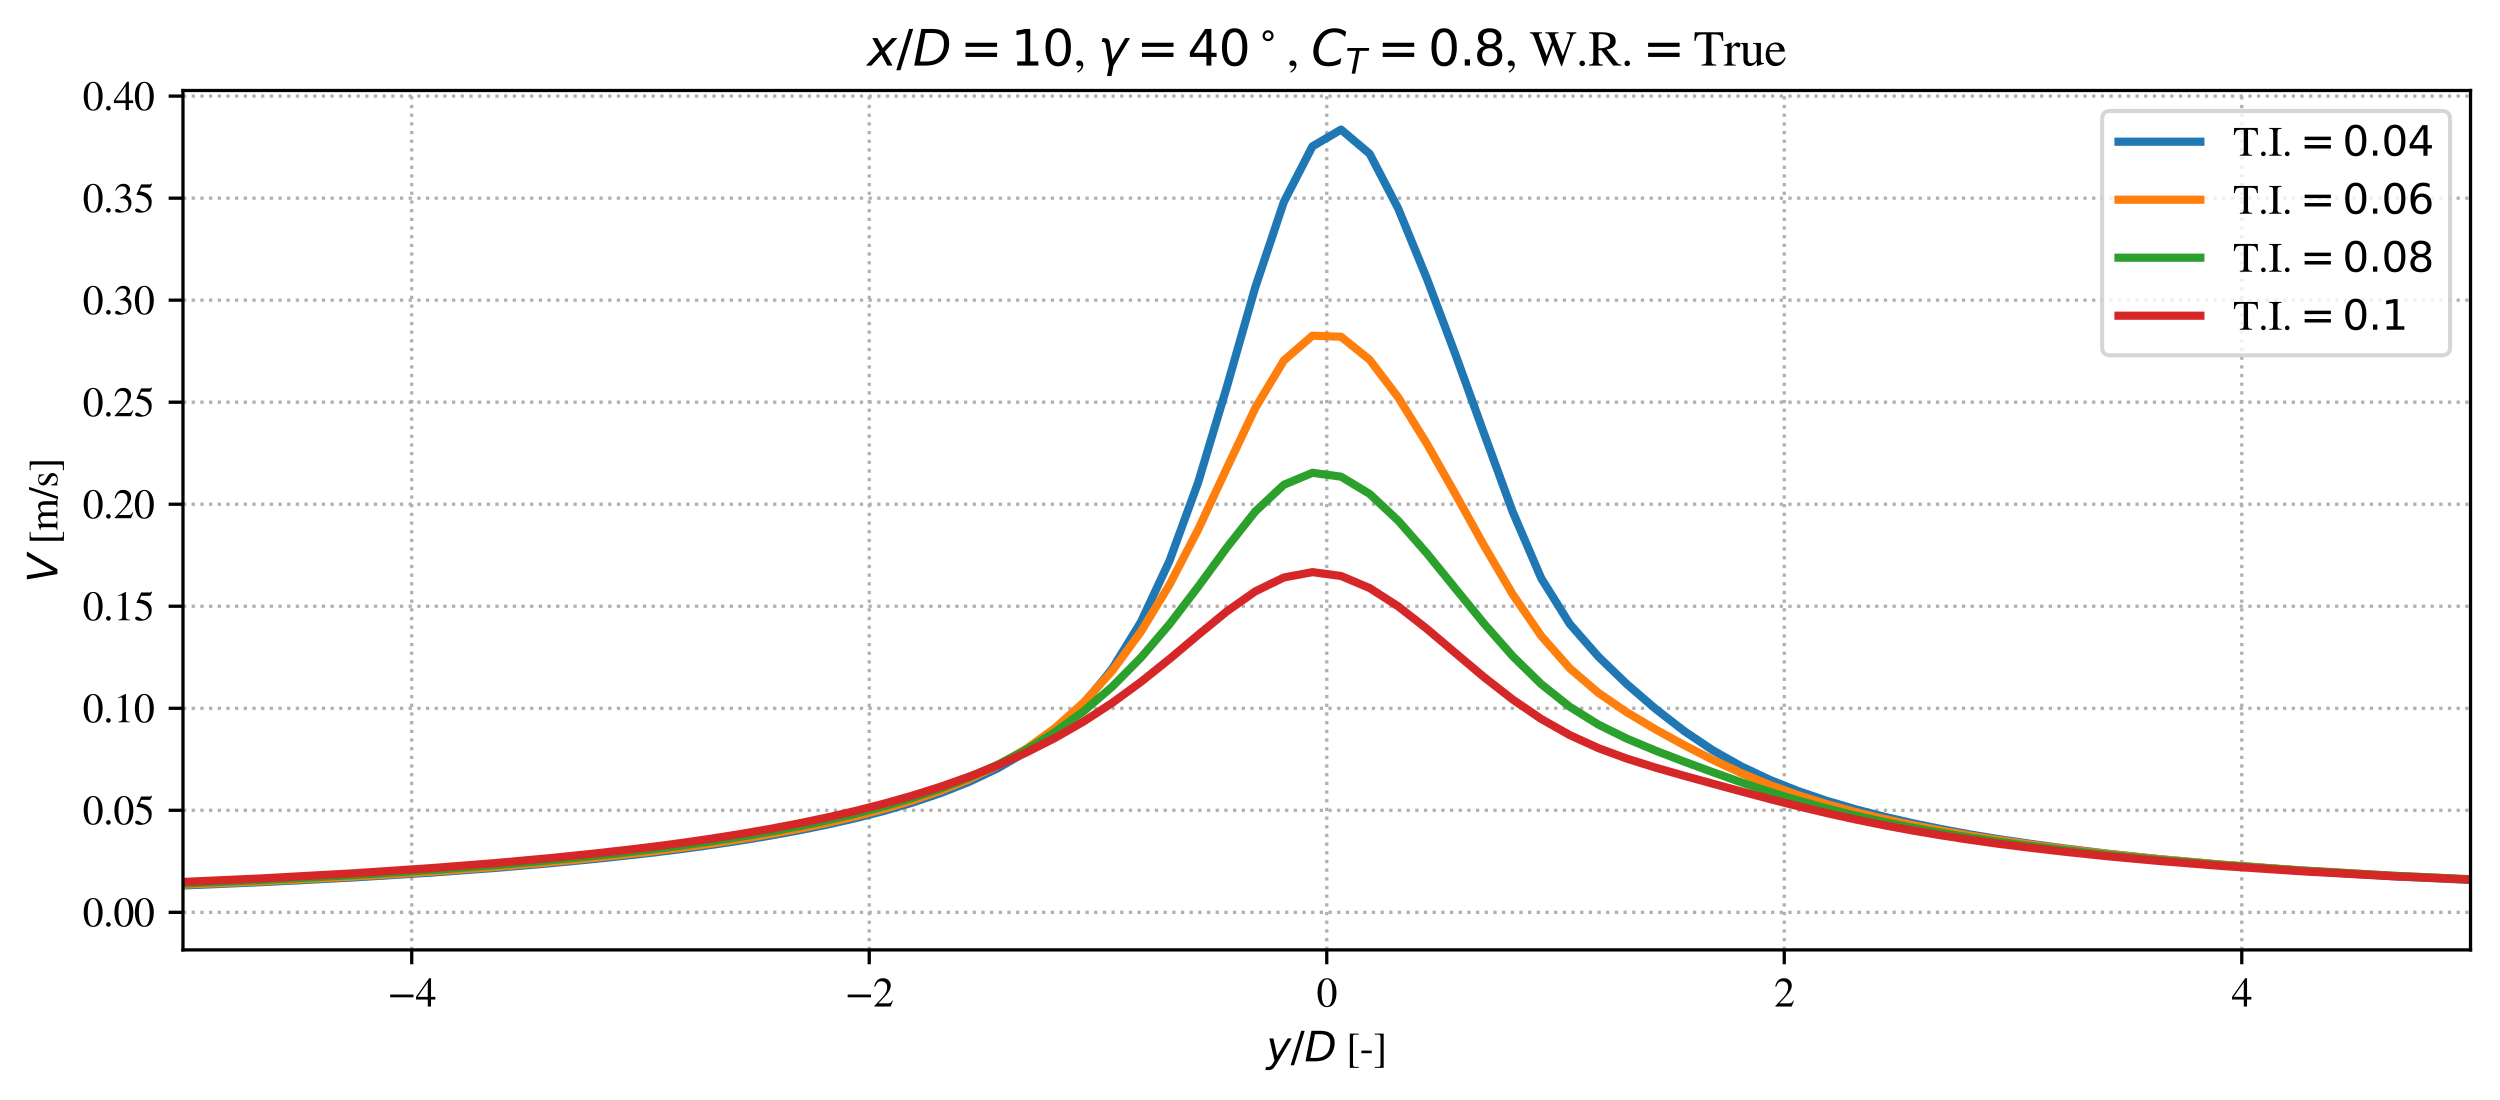 <?xml version="1.0" encoding="utf-8" standalone="no"?>
<!DOCTYPE svg PUBLIC "-//W3C//DTD SVG 1.1//EN"
  "http://www.w3.org/Graphics/SVG/1.1/DTD/svg11.dtd">
<svg xmlns:xlink="http://www.w3.org/1999/xlink" width="610.75pt" height="268.667pt" viewBox="0 0 610.75 268.667" xmlns="http://www.w3.org/2000/svg" version="1.1">
 <defs>
  <style type="text/css">*{stroke-linejoin: round; stroke-linecap: butt}</style>
 </defs>
 <g id="figure_1">
  <g id="patch_1">
   <path d="M 0 268.667 
L 610.75 268.667 
L 610.75 0 
L 0 0 
z
" style="fill: #ffffff"/>
  </g>
  <g id="axes_1">
   <g id="patch_2">
    <path d="M 44.7 232.067 
L 603.55 232.067 
L 603.55 22.116 
L 44.7 22.116 
z
" style="fill: #ffffff"/>
   </g>
   <g id="matplotlib.axis_1">
    <g id="xtick_1">
     <g id="line2d_1">
      <path d="M 100.585 232.067 
L 100.585 22.116 
" clip-path="url(#p5be9e09613)" style="fill: none; stroke-dasharray: 0.8,1.32; stroke-dashoffset: 0; stroke: #b0b0b0; stroke-width: 0.8"/>
     </g>
     <g id="line2d_2">
      <defs>
       <path id="m9acd753e1b" d="M 0 0 
L 0 3.5 
" style="stroke: #000000; stroke-width: 0.8"/>
      </defs>
      <g>
       <use xlink:href="#m9acd753e1b" x="100.585" y="232.067" style="stroke: #000000; stroke-width: 0.8"/>
      </g>
     </g>
     <g id="text_1">
      <!-- −4 -->
      <g transform="translate(94.66 245.897)scale(0.1 -0.1)">
       <defs>
        <path id="STIXGeneral-Regular-2212" d="M 3974 1408 
L 410 1408 
L 410 1830 
L 3974 1830 
L 3974 1408 
z
" transform="scale(0.016)"/>
        <path id="STIXGeneral-Regular-34" d="M 3027 1069 
L 2368 1069 
L 2368 0 
L 1869 0 
L 1869 1069 
L 77 1069 
L 77 1478 
L 2086 4326 
L 2368 4326 
L 2368 1478 
L 3027 1478 
L 3027 1069 
z
M 1869 1478 
L 1869 3674 
L 333 1478 
L 1869 1478 
z
" transform="scale(0.016)"/>
       </defs>
       <use xlink:href="#STIXGeneral-Regular-2212"/>
       <use xlink:href="#STIXGeneral-Regular-34" x="68.5"/>
      </g>
     </g>
    </g>
    <g id="xtick_2">
     <g id="line2d_3">
      <path d="M 212.355 232.067 
L 212.355 22.116 
" clip-path="url(#p5be9e09613)" style="fill: none; stroke-dasharray: 0.8,1.32; stroke-dashoffset: 0; stroke: #b0b0b0; stroke-width: 0.8"/>
     </g>
     <g id="line2d_4">
      <g>
       <use xlink:href="#m9acd753e1b" x="212.355" y="232.067" style="stroke: #000000; stroke-width: 0.8"/>
      </g>
     </g>
     <g id="text_2">
      <!-- −2 -->
      <g transform="translate(206.43 245.897)scale(0.1 -0.1)">
       <defs>
        <path id="STIXGeneral-Regular-32" d="M 3034 877 
L 2688 0 
L 186 0 
L 186 77 
L 1325 1286 
Q 1773 1754 1965 2144 
Q 2157 2534 2157 2950 
Q 2157 3379 1920 3616 
Q 1683 3853 1267 3853 
Q 922 3853 720 3673 
Q 518 3494 326 3021 
L 192 3053 
Q 301 3648 630 3987 
Q 960 4326 1523 4326 
Q 2054 4326 2380 4006 
Q 2707 3686 2707 3200 
Q 2707 2477 1888 1613 
L 832 486 
L 2330 486 
Q 2541 486 2665 569 
Q 2790 653 2944 915 
L 3034 877 
z
" transform="scale(0.016)"/>
       </defs>
       <use xlink:href="#STIXGeneral-Regular-2212"/>
       <use xlink:href="#STIXGeneral-Regular-32" x="68.5"/>
      </g>
     </g>
    </g>
    <g id="xtick_3">
     <g id="line2d_5">
      <path d="M 324.125 232.067 
L 324.125 22.116 
" clip-path="url(#p5be9e09613)" style="fill: none; stroke-dasharray: 0.8,1.32; stroke-dashoffset: 0; stroke: #b0b0b0; stroke-width: 0.8"/>
     </g>
     <g id="line2d_6">
      <g>
       <use xlink:href="#m9acd753e1b" x="324.125" y="232.067" style="stroke: #000000; stroke-width: 0.8"/>
      </g>
     </g>
     <g id="text_3">
      <!-- 0 -->
      <g transform="translate(321.625 245.897)scale(0.1 -0.1)">
       <defs>
        <path id="STIXGeneral-Regular-30" d="M 3046 2112 
Q 3046 1683 2963 1302 
Q 2880 922 2717 602 
Q 2554 282 2266 96 
Q 1978 -90 1600 -90 
Q 1210 -90 915 108 
Q 621 307 461 640 
Q 301 973 227 1350 
Q 154 1728 154 2150 
Q 154 2746 301 3222 
Q 448 3699 790 4012 
Q 1133 4326 1626 4326 
Q 2253 4326 2649 3712 
Q 3046 3098 3046 2112 
z
M 2432 2080 
Q 2432 3091 2217 3625 
Q 2003 4160 1587 4160 
Q 1190 4160 979 3622 
Q 768 3085 768 2106 
Q 768 1120 979 598 
Q 1190 77 1600 77 
Q 2003 77 2217 598 
Q 2432 1120 2432 2080 
z
" transform="scale(0.016)"/>
       </defs>
       <use xlink:href="#STIXGeneral-Regular-30"/>
      </g>
     </g>
    </g>
    <g id="xtick_4">
     <g id="line2d_7">
      <path d="M 435.895 232.067 
L 435.895 22.116 
" clip-path="url(#p5be9e09613)" style="fill: none; stroke-dasharray: 0.8,1.32; stroke-dashoffset: 0; stroke: #b0b0b0; stroke-width: 0.8"/>
     </g>
     <g id="line2d_8">
      <g>
       <use xlink:href="#m9acd753e1b" x="435.895" y="232.067" style="stroke: #000000; stroke-width: 0.8"/>
      </g>
     </g>
     <g id="text_4">
      <!-- 2 -->
      <g transform="translate(433.395 245.897)scale(0.1 -0.1)">
       <use xlink:href="#STIXGeneral-Regular-32"/>
      </g>
     </g>
    </g>
    <g id="xtick_5">
     <g id="line2d_9">
      <path d="M 547.665 232.067 
L 547.665 22.116 
" clip-path="url(#p5be9e09613)" style="fill: none; stroke-dasharray: 0.8,1.32; stroke-dashoffset: 0; stroke: #b0b0b0; stroke-width: 0.8"/>
     </g>
     <g id="line2d_10">
      <g>
       <use xlink:href="#m9acd753e1b" x="547.665" y="232.067" style="stroke: #000000; stroke-width: 0.8"/>
      </g>
     </g>
     <g id="text_5">
      <!-- 4 -->
      <g transform="translate(545.165 245.897)scale(0.1 -0.1)">
       <use xlink:href="#STIXGeneral-Regular-34"/>
      </g>
     </g>
    </g>
    <g id="text_6">
     <!-- $y/D$ [-] -->
     <g transform="translate(309.375 259.297)scale(0.1 -0.1)">
      <defs>
       <path id="DejaVuSans-Oblique-79" d="M 1588 -325 
Q 1188 -997 936 -1164 
Q 684 -1331 294 -1331 
L -159 -1331 
L -63 -850 
L 269 -850 
Q 509 -850 678 -719 
Q 847 -588 1056 -206 
L 1234 128 
L 459 3500 
L 1069 3500 
L 1650 819 
L 3256 3500 
L 3859 3500 
L 1588 -325 
z
" transform="scale(0.016)"/>
       <path id="DejaVuSans-2f" d="M 1625 4666 
L 2156 4666 
L 531 -594 
L 0 -594 
L 1625 4666 
z
" transform="scale(0.016)"/>
       <path id="DejaVuSans-Oblique-44" d="M 1081 4666 
L 2438 4666 
Q 3519 4666 4070 4208 
Q 4622 3750 4622 2847 
Q 4622 2250 4412 1698 
Q 4203 1147 3834 769 
Q 3463 381 2891 190 
Q 2319 0 1538 0 
L 172 0 
L 1081 4666 
z
M 1613 4147 
L 909 519 
L 1734 519 
Q 2794 519 3375 1128 
Q 3956 1738 3956 2847 
Q 3956 3519 3581 3833 
Q 3206 4147 2406 4147 
L 1613 4147 
z
" transform="scale(0.016)"/>
       <path id="STIXGeneral-Regular-20" transform="scale(0.016)"/>
       <path id="STIXGeneral-Regular-5b" d="M 1914 -998 
L 563 -998 
L 563 4237 
L 1914 4237 
L 1914 4077 
L 1382 4077 
Q 1216 4077 1133 4006 
Q 1050 3936 1050 3770 
L 1050 -493 
Q 1050 -838 1382 -838 
L 1914 -838 
L 1914 -998 
z
" transform="scale(0.016)"/>
       <path id="STIXGeneral-Regular-2d" d="M 1824 1242 
L 250 1242 
L 250 1645 
L 1824 1645 
L 1824 1242 
z
" transform="scale(0.016)"/>
       <path id="STIXGeneral-Regular-5d" d="M 1568 -998 
L 218 -998 
L 218 -838 
L 781 -838 
Q 947 -838 1014 -768 
Q 1082 -698 1082 -544 
L 1082 3731 
Q 1082 4077 755 4077 
L 218 4077 
L 218 4237 
L 1568 4237 
L 1568 -998 
z
" transform="scale(0.016)"/>
      </defs>
      <use xlink:href="#DejaVuSans-Oblique-79" transform="translate(0 0.094)"/>
      <use xlink:href="#DejaVuSans-2f" transform="translate(59.18 0.094)"/>
      <use xlink:href="#DejaVuSans-Oblique-44" transform="translate(92.871 0.094)"/>
      <use xlink:href="#STIXGeneral-Regular-20" transform="translate(169.873 0.094)"/>
      <use xlink:href="#STIXGeneral-Regular-5b" transform="translate(194.873 0.094)"/>
      <use xlink:href="#STIXGeneral-Regular-2d" transform="translate(228.173 0.094)"/>
      <use xlink:href="#STIXGeneral-Regular-5d" transform="translate(261.473 0.094)"/>
     </g>
    </g>
   </g>
   <g id="matplotlib.axis_2">
    <g id="ytick_1">
     <g id="line2d_11">
      <path d="M 44.7 222.884 
L 603.55 222.884 
" clip-path="url(#p5be9e09613)" style="fill: none; stroke-dasharray: 0.8,1.32; stroke-dashoffset: 0; stroke: #b0b0b0; stroke-width: 0.8"/>
     </g>
     <g id="line2d_12">
      <defs>
       <path id="m1afc524663" d="M 0 0 
L -3.5 0 
" style="stroke: #000000; stroke-width: 0.8"/>
      </defs>
      <g>
       <use xlink:href="#m1afc524663" x="44.7" y="222.884" style="stroke: #000000; stroke-width: 0.8"/>
      </g>
     </g>
     <g id="text_7">
      <!-- 0.00 -->
      <g transform="translate(20.2 226.299)scale(0.1 -0.1)">
       <defs>
        <path id="STIXGeneral-Regular-2e" d="M 1158 275 
Q 1158 134 1052 32 
Q 947 -70 800 -70 
Q 653 -70 550 32 
Q 448 134 448 281 
Q 448 429 553 534 
Q 659 640 806 640 
Q 947 640 1052 531 
Q 1158 422 1158 275 
z
" transform="scale(0.016)"/>
       </defs>
       <use xlink:href="#STIXGeneral-Regular-30"/>
       <use xlink:href="#STIXGeneral-Regular-2e" x="50"/>
       <use xlink:href="#STIXGeneral-Regular-30" x="75"/>
       <use xlink:href="#STIXGeneral-Regular-30" x="125"/>
      </g>
     </g>
    </g>
    <g id="ytick_2">
     <g id="line2d_13">
      <path d="M 44.7 197.959 
L 603.55 197.959 
" clip-path="url(#p5be9e09613)" style="fill: none; stroke-dasharray: 0.8,1.32; stroke-dashoffset: 0; stroke: #b0b0b0; stroke-width: 0.8"/>
     </g>
     <g id="line2d_14">
      <g>
       <use xlink:href="#m1afc524663" x="44.7" y="197.959" style="stroke: #000000; stroke-width: 0.8"/>
      </g>
     </g>
     <g id="text_8">
      <!-- 0.05 -->
      <g transform="translate(20.2 201.373)scale(0.1 -0.1)">
       <defs>
        <path id="STIXGeneral-Regular-35" d="M 2803 4358 
L 2573 3814 
Q 2534 3731 2400 3731 
L 1158 3731 
L 902 3187 
Q 1606 3053 1920 2896 
Q 2234 2739 2502 2368 
Q 2726 2061 2726 1555 
Q 2726 1094 2576 780 
Q 2426 467 2099 224 
Q 1664 -90 1011 -90 
Q 646 -90 422 19 
Q 198 128 198 307 
Q 198 550 486 550 
Q 717 550 960 352 
Q 1210 147 1414 147 
Q 1747 147 2012 480 
Q 2278 813 2278 1229 
Q 2278 1843 1850 2189 
Q 1293 2637 486 2637 
Q 410 2637 410 2688 
L 416 2720 
L 1114 4237 
L 2438 4237 
Q 2547 4237 2608 4269 
Q 2669 4301 2746 4403 
L 2803 4358 
z
" transform="scale(0.016)"/>
       </defs>
       <use xlink:href="#STIXGeneral-Regular-30"/>
       <use xlink:href="#STIXGeneral-Regular-2e" x="50"/>
       <use xlink:href="#STIXGeneral-Regular-30" x="75"/>
       <use xlink:href="#STIXGeneral-Regular-35" x="125"/>
      </g>
     </g>
    </g>
    <g id="ytick_3">
     <g id="line2d_15">
      <path d="M 44.7 173.033 
L 603.55 173.033 
" clip-path="url(#p5be9e09613)" style="fill: none; stroke-dasharray: 0.8,1.32; stroke-dashoffset: 0; stroke: #b0b0b0; stroke-width: 0.8"/>
     </g>
     <g id="line2d_16">
      <g>
       <use xlink:href="#m1afc524663" x="44.7" y="173.033" style="stroke: #000000; stroke-width: 0.8"/>
      </g>
     </g>
     <g id="text_9">
      <!-- 0.10 -->
      <g transform="translate(20.2 176.448)scale(0.1 -0.1)">
       <defs>
        <path id="STIXGeneral-Regular-31" d="M 2522 0 
L 755 0 
L 755 96 
Q 1107 115 1235 227 
Q 1363 339 1363 608 
L 1363 3482 
Q 1363 3795 1171 3795 
Q 1082 3795 883 3718 
L 710 3654 
L 710 3744 
L 1856 4326 
L 1914 4307 
L 1914 486 
Q 1914 275 2042 185 
Q 2170 96 2522 96 
L 2522 0 
z
" transform="scale(0.016)"/>
       </defs>
       <use xlink:href="#STIXGeneral-Regular-30"/>
       <use xlink:href="#STIXGeneral-Regular-2e" x="50"/>
       <use xlink:href="#STIXGeneral-Regular-31" x="75"/>
       <use xlink:href="#STIXGeneral-Regular-30" x="125"/>
      </g>
     </g>
    </g>
    <g id="ytick_4">
     <g id="line2d_17">
      <path d="M 44.7 148.108 
L 603.55 148.108 
" clip-path="url(#p5be9e09613)" style="fill: none; stroke-dasharray: 0.8,1.32; stroke-dashoffset: 0; stroke: #b0b0b0; stroke-width: 0.8"/>
     </g>
     <g id="line2d_18">
      <g>
       <use xlink:href="#m1afc524663" x="44.7" y="148.108" style="stroke: #000000; stroke-width: 0.8"/>
      </g>
     </g>
     <g id="text_10">
      <!-- 0.15 -->
      <g transform="translate(20.2 151.523)scale(0.1 -0.1)">
       <use xlink:href="#STIXGeneral-Regular-30"/>
       <use xlink:href="#STIXGeneral-Regular-2e" x="50"/>
       <use xlink:href="#STIXGeneral-Regular-31" x="75"/>
       <use xlink:href="#STIXGeneral-Regular-35" x="125"/>
      </g>
     </g>
    </g>
    <g id="ytick_5">
     <g id="line2d_19">
      <path d="M 44.7 123.183 
L 603.55 123.183 
" clip-path="url(#p5be9e09613)" style="fill: none; stroke-dasharray: 0.8,1.32; stroke-dashoffset: 0; stroke: #b0b0b0; stroke-width: 0.8"/>
     </g>
     <g id="line2d_20">
      <g>
       <use xlink:href="#m1afc524663" x="44.7" y="123.183" style="stroke: #000000; stroke-width: 0.8"/>
      </g>
     </g>
     <g id="text_11">
      <!-- 0.20 -->
      <g transform="translate(20.2 126.598)scale(0.1 -0.1)">
       <use xlink:href="#STIXGeneral-Regular-30"/>
       <use xlink:href="#STIXGeneral-Regular-2e" x="50"/>
       <use xlink:href="#STIXGeneral-Regular-32" x="75"/>
       <use xlink:href="#STIXGeneral-Regular-30" x="125"/>
      </g>
     </g>
    </g>
    <g id="ytick_6">
     <g id="line2d_21">
      <path d="M 44.7 98.258 
L 603.55 98.258 
" clip-path="url(#p5be9e09613)" style="fill: none; stroke-dasharray: 0.8,1.32; stroke-dashoffset: 0; stroke: #b0b0b0; stroke-width: 0.8"/>
     </g>
     <g id="line2d_22">
      <g>
       <use xlink:href="#m1afc524663" x="44.7" y="98.258" style="stroke: #000000; stroke-width: 0.8"/>
      </g>
     </g>
     <g id="text_12">
      <!-- 0.25 -->
      <g transform="translate(20.2 101.673)scale(0.1 -0.1)">
       <use xlink:href="#STIXGeneral-Regular-30"/>
       <use xlink:href="#STIXGeneral-Regular-2e" x="50"/>
       <use xlink:href="#STIXGeneral-Regular-32" x="75"/>
       <use xlink:href="#STIXGeneral-Regular-35" x="125"/>
      </g>
     </g>
    </g>
    <g id="ytick_7">
     <g id="line2d_23">
      <path d="M 44.7 73.333 
L 603.55 73.333 
" clip-path="url(#p5be9e09613)" style="fill: none; stroke-dasharray: 0.8,1.32; stroke-dashoffset: 0; stroke: #b0b0b0; stroke-width: 0.8"/>
     </g>
     <g id="line2d_24">
      <g>
       <use xlink:href="#m1afc524663" x="44.7" y="73.333" style="stroke: #000000; stroke-width: 0.8"/>
      </g>
     </g>
     <g id="text_13">
      <!-- 0.30 -->
      <g transform="translate(20.2 76.748)scale(0.1 -0.1)">
       <defs>
        <path id="STIXGeneral-Regular-33" d="M 390 3264 
L 288 3290 
Q 435 3770 748 4048 
Q 1062 4326 1542 4326 
Q 1990 4326 2265 4083 
Q 2541 3840 2541 3450 
Q 2541 2925 1946 2566 
Q 2298 2413 2477 2227 
Q 2758 1914 2758 1402 
Q 2758 890 2464 506 
Q 2246 211 1840 60 
Q 1434 -90 979 -90 
Q 262 -90 262 275 
Q 262 378 339 442 
Q 416 506 525 506 
Q 685 506 915 339 
Q 1197 141 1466 141 
Q 1818 141 2058 425 
Q 2298 710 2298 1120 
Q 2298 1856 1632 2048 
Q 1434 2112 979 2112 
L 979 2202 
Q 1338 2323 1517 2432 
Q 2035 2726 2035 3290 
Q 2035 3610 1852 3776 
Q 1670 3942 1344 3942 
Q 768 3942 390 3264 
z
" transform="scale(0.016)"/>
       </defs>
       <use xlink:href="#STIXGeneral-Regular-30"/>
       <use xlink:href="#STIXGeneral-Regular-2e" x="50"/>
       <use xlink:href="#STIXGeneral-Regular-33" x="75"/>
       <use xlink:href="#STIXGeneral-Regular-30" x="125"/>
      </g>
     </g>
    </g>
    <g id="ytick_8">
     <g id="line2d_25">
      <path d="M 44.7 48.408 
L 603.55 48.408 
" clip-path="url(#p5be9e09613)" style="fill: none; stroke-dasharray: 0.8,1.32; stroke-dashoffset: 0; stroke: #b0b0b0; stroke-width: 0.8"/>
     </g>
     <g id="line2d_26">
      <g>
       <use xlink:href="#m1afc524663" x="44.7" y="48.408" style="stroke: #000000; stroke-width: 0.8"/>
      </g>
     </g>
     <g id="text_14">
      <!-- 0.35 -->
      <g transform="translate(20.2 51.823)scale(0.1 -0.1)">
       <use xlink:href="#STIXGeneral-Regular-30"/>
       <use xlink:href="#STIXGeneral-Regular-2e" x="50"/>
       <use xlink:href="#STIXGeneral-Regular-33" x="75"/>
       <use xlink:href="#STIXGeneral-Regular-35" x="125"/>
      </g>
     </g>
    </g>
    <g id="ytick_9">
     <g id="line2d_27">
      <path d="M 44.7 23.483 
L 603.55 23.483 
" clip-path="url(#p5be9e09613)" style="fill: none; stroke-dasharray: 0.8,1.32; stroke-dashoffset: 0; stroke: #b0b0b0; stroke-width: 0.8"/>
     </g>
     <g id="line2d_28">
      <g>
       <use xlink:href="#m1afc524663" x="44.7" y="23.483" style="stroke: #000000; stroke-width: 0.8"/>
      </g>
     </g>
     <g id="text_15">
      <!-- 0.40 -->
      <g transform="translate(20.2 26.897)scale(0.1 -0.1)">
       <use xlink:href="#STIXGeneral-Regular-30"/>
       <use xlink:href="#STIXGeneral-Regular-2e" x="50"/>
       <use xlink:href="#STIXGeneral-Regular-34" x="75"/>
       <use xlink:href="#STIXGeneral-Regular-30" x="125"/>
      </g>
     </g>
    </g>
    <g id="text_16">
     <!-- $V$ [m/s] -->
     <g transform="translate(14.03 142.341)rotate(-90)scale(0.1 -0.1)">
      <defs>
       <path id="DejaVuSans-Oblique-56" d="M 1319 0 
L 500 4666 
L 1119 4666 
L 1797 653 
L 4063 4666 
L 4750 4666 
L 2053 0 
L 1319 0 
z
" transform="scale(0.016)"/>
       <path id="STIXGeneral-Regular-6d" d="M 4960 0 
L 3565 0 
L 3565 96 
Q 3834 122 3907 208 
Q 3981 294 3981 576 
L 3981 1894 
Q 3981 2278 3869 2444 
Q 3757 2611 3488 2611 
Q 3264 2611 3107 2521 
Q 2950 2432 2803 2221 
L 2803 608 
Q 2803 301 2896 201 
Q 2989 102 3264 96 
L 3264 0 
L 1830 0 
L 1830 96 
Q 2112 115 2189 188 
Q 2266 262 2266 550 
L 2266 1901 
Q 2266 2611 1850 2611 
Q 1670 2611 1468 2531 
Q 1267 2451 1171 2336 
Q 1088 2240 1088 2227 
L 1088 448 
Q 1088 243 1177 176 
Q 1267 109 1523 96 
L 1523 0 
L 102 0 
L 102 96 
Q 371 102 460 195 
Q 550 288 550 563 
L 550 2150 
Q 550 2387 499 2480 
Q 448 2573 326 2573 
Q 230 2573 122 2547 
L 122 2656 
Q 557 2778 1011 2944 
L 1062 2925 
L 1062 2451 
L 1075 2451 
Q 1363 2752 1584 2848 
Q 1805 2944 2054 2944 
Q 2560 2944 2733 2406 
Q 3232 2944 3776 2944 
Q 4518 2944 4518 1792 
L 4518 493 
Q 4518 282 4582 202 
Q 4646 122 4794 109 
L 4960 96 
L 4960 0 
z
" transform="scale(0.016)"/>
       <path id="STIXGeneral-Regular-2f" d="M 1837 4326 
L 378 -90 
L -58 -90 
L 1408 4326 
L 1837 4326 
z
" transform="scale(0.016)"/>
       <path id="STIXGeneral-Regular-73" d="M 998 1926 
L 1664 1523 
Q 1984 1331 2105 1164 
Q 2227 998 2227 736 
Q 2227 416 1961 176 
Q 1696 -64 1331 -64 
Q 1030 -64 864 -6 
Q 691 51 570 51 
Q 461 51 416 -26 
L 333 -26 
L 333 979 
L 435 979 
Q 538 512 730 294 
Q 922 77 1248 77 
Q 1485 77 1632 211 
Q 1779 346 1779 550 
Q 1779 845 1440 1030 
L 1094 1222 
Q 326 1651 326 2150 
Q 326 2522 566 2730 
Q 806 2938 1210 2938 
Q 1491 2938 1638 2867 
Q 1754 2816 1818 2816 
Q 1862 2816 1920 2880 
L 1990 2880 
L 2022 2010 
L 1926 2010 
Q 1818 2445 1654 2621 
Q 1491 2797 1203 2797 
Q 986 2797 854 2688 
Q 723 2579 723 2362 
Q 723 2253 796 2128 
Q 870 2003 998 1926 
z
" transform="scale(0.016)"/>
      </defs>
      <use xlink:href="#DejaVuSans-Oblique-56" transform="translate(0 0.094)"/>
      <use xlink:href="#STIXGeneral-Regular-20" transform="translate(68.408 0.094)"/>
      <use xlink:href="#STIXGeneral-Regular-5b" transform="translate(93.408 0.094)"/>
      <use xlink:href="#STIXGeneral-Regular-6d" transform="translate(126.708 0.094)"/>
      <use xlink:href="#STIXGeneral-Regular-2f" transform="translate(204.508 0.094)"/>
      <use xlink:href="#STIXGeneral-Regular-73" transform="translate(232.308 0.094)"/>
      <use xlink:href="#STIXGeneral-Regular-5d" transform="translate(271.208 0.094)"/>
     </g>
    </g>
   </g>
   <g id="line2d_29">
    <path d="M -1 217.856 
L 2.798 217.761 
L 36.119 216.675 
L 63.725 215.529 
L 86.538 214.354 
L 105.351 213.184 
L 120.839 212.046 
L 133.572 210.971 
L 144.028 209.968 
L 152.605 209.068 
L 159.963 208.239 
L 166.948 207.363 
L 173.934 206.397 
L 180.92 205.346 
L 187.905 204.191 
L 194.891 202.916 
L 201.877 201.502 
L 208.862 199.92 
L 215.848 198.136 
L 222.833 196.1 
L 229.819 193.747 
L 236.805 190.981 
L 243.79 187.668 
L 250.776 183.606 
L 257.762 178.511 
L 264.747 171.951 
L 271.733 163.356 
L 278.718 151.96 
L 285.704 137.026 
L 292.69 117.908 
L 299.675 94.663 
L 306.661 70.193 
L 313.647 49.321 
L 320.632 35.746 
L 327.618 31.659 
L 334.603 37.559 
L 341.589 50.964 
L 348.575 68.034 
L 355.56 86.578 
L 362.546 105.884 
L 369.532 124.993 
L 376.517 141.261 
L 383.503 152.45 
L 390.488 160.422 
L 397.474 167.166 
L 404.46 173.188 
L 411.445 178.596 
L 418.431 183.29 
L 425.417 187.236 
L 432.402 190.527 
L 439.388 193.298 
L 446.373 195.667 
L 453.359 197.722 
L 460.345 199.526 
L 467.33 201.127 
L 474.316 202.557 
L 481.302 203.851 
L 488.287 205.008 
L 495.645 206.09 
L 504.222 207.254 
L 514.678 208.528 
L 527.411 209.872 
L 542.899 211.269 
L 561.712 212.676 
L 584.525 214.058 
L 611.75 215.352 
" clip-path="url(#p5be9e09613)" style="fill: none; stroke: #1f77b4; stroke-width: 2; stroke-linecap: square"/>
   </g>
   <g id="line2d_30">
    <path d="M -1 217.695 
L 2.798 217.599 
L 36.119 216.495 
L 63.725 215.331 
L 86.538 214.139 
L 105.351 212.953 
L 120.839 211.801 
L 133.572 210.712 
L 144.028 209.696 
L 152.605 208.783 
L 159.963 207.942 
L 166.948 207.054 
L 173.934 206.074 
L 180.92 205.007 
L 187.905 203.834 
L 194.891 202.539 
L 201.877 201.1 
L 208.862 199.489 
L 215.848 197.67 
L 222.833 195.591 
L 229.819 193.185 
L 236.805 190.358 
L 243.79 186.983 
L 250.776 182.886 
L 257.762 177.849 
L 264.747 171.604 
L 271.733 163.86 
L 278.718 154.339 
L 285.704 142.853 
L 292.69 129.401 
L 299.675 114.439 
L 306.661 99.687 
L 313.647 88.063 
L 320.632 82.006 
L 327.618 82.269 
L 334.603 87.888 
L 341.589 97.101 
L 348.575 108.387 
L 355.56 120.72 
L 362.546 133.289 
L 369.532 145.175 
L 376.517 155.359 
L 383.503 163.281 
L 390.488 169.268 
L 397.474 174.047 
L 404.46 178.198 
L 411.445 182.039 
L 418.431 185.63 
L 425.417 188.897 
L 432.402 191.783 
L 439.388 194.295 
L 446.373 196.478 
L 453.359 198.389 
L 460.345 200.076 
L 467.33 201.578 
L 474.316 202.925 
L 481.302 204.147 
L 488.287 205.243 
L 495.645 206.272 
L 504.222 207.38 
L 514.678 208.598 
L 527.411 209.887 
L 542.899 211.233 
L 561.712 212.596 
L 584.525 213.942 
L 611.75 215.211 
" clip-path="url(#p5be9e09613)" style="fill: none; stroke: #ff7f0e; stroke-width: 2; stroke-linecap: square"/>
   </g>
   <g id="line2d_31">
    <path d="M -1 217.446 
L 2.798 217.346 
L 36.119 216.207 
L 63.725 215.01 
L 86.538 213.784 
L 105.351 212.566 
L 120.839 211.384 
L 133.572 210.268 
L 144.028 209.227 
L 152.605 208.292 
L 159.963 207.43 
L 166.948 206.523 
L 173.934 205.521 
L 180.92 204.432 
L 187.905 203.238 
L 194.891 201.922 
L 201.877 200.464 
L 208.862 198.841 
L 215.848 197.021 
L 222.833 194.964 
L 229.819 192.62 
L 236.805 189.926 
L 243.79 186.8 
L 250.776 183.143 
L 257.762 178.838 
L 264.747 173.748 
L 271.733 167.732 
L 278.718 160.664 
L 285.704 152.498 
L 292.69 143.369 
L 299.675 133.81 
L 306.661 124.957 
L 313.647 118.429 
L 320.632 115.508 
L 327.618 116.452 
L 334.603 120.664 
L 341.589 127.208 
L 348.575 135.173 
L 355.56 143.778 
L 362.546 152.348 
L 369.532 160.286 
L 376.517 167.133 
L 383.503 172.679 
L 390.488 177.021 
L 397.474 180.467 
L 404.46 183.387 
L 411.445 186.068 
L 418.431 188.647 
L 425.417 191.129 
L 432.402 193.462 
L 439.388 195.602 
L 446.373 197.534 
L 453.359 199.266 
L 460.345 200.819 
L 467.33 202.214 
L 474.316 203.473 
L 481.302 204.62 
L 488.287 205.652 
L 495.645 206.624 
L 504.222 207.672 
L 514.678 208.828 
L 527.411 210.055 
L 542.899 211.34 
L 561.712 212.647 
L 584.525 213.944 
L 611.75 215.174 
" clip-path="url(#p5be9e09613)" style="fill: none; stroke: #2ca02c; stroke-width: 2; stroke-linecap: square"/>
   </g>
   <g id="line2d_32">
    <path d="M -1 217.13 
L 2.798 217.027 
L 36.119 215.845 
L 63.725 214.605 
L 86.538 213.339 
L 105.351 212.083 
L 120.839 210.866 
L 133.572 209.718 
L 144.028 208.649 
L 152.605 207.689 
L 159.963 206.806 
L 166.948 205.878 
L 173.934 204.856 
L 180.92 203.748 
L 187.905 202.537 
L 194.891 201.21 
L 201.877 199.751 
L 208.862 198.142 
L 215.848 196.362 
L 222.833 194.384 
L 229.819 192.179 
L 236.805 189.711 
L 243.79 186.939 
L 250.776 183.811 
L 257.762 180.27 
L 264.747 176.252 
L 271.733 171.703 
L 278.718 166.6 
L 285.704 161.002 
L 292.69 155.121 
L 299.675 149.393 
L 306.661 144.471 
L 313.647 141.08 
L 320.632 139.774 
L 327.618 140.713 
L 334.603 143.662 
L 341.589 148.147 
L 348.575 153.618 
L 355.56 159.536 
L 362.546 165.42 
L 369.532 170.878 
L 376.517 175.64 
L 383.503 179.59 
L 390.488 182.771 
L 397.474 185.345 
L 404.46 187.532 
L 411.445 189.528 
L 418.431 191.457 
L 425.417 193.358 
L 432.402 195.215 
L 439.388 196.993 
L 446.373 198.661 
L 453.359 200.204 
L 460.345 201.618 
L 467.33 202.909 
L 474.316 204.087 
L 481.302 205.166 
L 488.287 206.142 
L 495.645 207.065 
L 504.222 208.062 
L 514.678 209.164 
L 527.411 210.336 
L 542.899 211.565 
L 561.712 212.819 
L 584.525 214.065 
L 611.75 215.251 
" clip-path="url(#p5be9e09613)" style="fill: none; stroke: #d62728; stroke-width: 2; stroke-linecap: square"/>
   </g>
   <g id="patch_3">
    <path d="M 44.7 232.067 
L 44.7 22.116 
" style="fill: none; stroke: #000000; stroke-width: 0.8; stroke-linejoin: miter; stroke-linecap: square"/>
   </g>
   <g id="patch_4">
    <path d="M 603.55 232.067 
L 603.55 22.116 
" style="fill: none; stroke: #000000; stroke-width: 0.8; stroke-linejoin: miter; stroke-linecap: square"/>
   </g>
   <g id="patch_5">
    <path d="M 44.7 232.067 
L 603.55 232.067 
" style="fill: none; stroke: #000000; stroke-width: 0.8; stroke-linejoin: miter; stroke-linecap: square"/>
   </g>
   <g id="patch_6">
    <path d="M 44.7 22.116 
L 603.55 22.116 
" style="fill: none; stroke: #000000; stroke-width: 0.8; stroke-linejoin: miter; stroke-linecap: square"/>
   </g>
   <g id="text_17">
    <!-- $x/D = 10$, $\gamma = 40^\circ$, $C_T = 0.8$, W.R.$=$True -->
    <g transform="translate(211.865 16.116)scale(0.12 -0.12)">
     <defs>
      <path id="DejaVuSans-Oblique-78" d="M 3841 3500 
L 2234 1784 
L 3219 0 
L 2559 0 
L 1819 1388 
L 531 0 
L -166 0 
L 1556 1844 
L 641 3500 
L 1300 3500 
L 1972 2234 
L 3144 3500 
L 3841 3500 
z
" transform="scale(0.016)"/>
      <path id="DejaVuSans-3d" d="M 678 2906 
L 4684 2906 
L 4684 2381 
L 678 2381 
L 678 2906 
z
M 678 1631 
L 4684 1631 
L 4684 1100 
L 678 1100 
L 678 1631 
z
" transform="scale(0.016)"/>
      <path id="DejaVuSans-31" d="M 794 531 
L 1825 531 
L 1825 4091 
L 703 3866 
L 703 4441 
L 1819 4666 
L 2450 4666 
L 2450 531 
L 3481 531 
L 3481 0 
L 794 0 
L 794 531 
z
" transform="scale(0.016)"/>
      <path id="DejaVuSans-30" d="M 2034 4250 
Q 1547 4250 1301 3770 
Q 1056 3291 1056 2328 
Q 1056 1369 1301 889 
Q 1547 409 2034 409 
Q 2525 409 2770 889 
Q 3016 1369 3016 2328 
Q 3016 3291 2770 3770 
Q 2525 4250 2034 4250 
z
M 2034 4750 
Q 2819 4750 3233 4129 
Q 3647 3509 3647 2328 
Q 3647 1150 3233 529 
Q 2819 -91 2034 -91 
Q 1250 -91 836 529 
Q 422 1150 422 2328 
Q 422 3509 836 4129 
Q 1250 4750 2034 4750 
z
" transform="scale(0.016)"/>
      <path id="STIXGeneral-Regular-2c" d="M 531 -902 
L 467 -781 
Q 998 -422 998 -96 
Q 998 -13 909 -13 
Q 883 -13 822 -25 
Q 762 -38 723 -38 
Q 352 -38 352 288 
Q 352 454 457 553 
Q 563 653 736 653 
Q 954 653 1101 496 
Q 1248 339 1248 96 
Q 1248 -198 1053 -473 
Q 858 -749 531 -902 
z
" transform="scale(0.016)"/>
      <path id="DejaVuSans-Oblique-3b3" d="M 1491 2950 
L 1838 788 
L 3456 3500 
L 4066 3500 
L 1972 0 
L 1713 -1331 
L 1138 -1331 
L 1397 0 
L 988 2613 
Q 925 3006 628 3006 
L 475 3006 
L 569 3500 
L 788 3500 
Q 1403 3500 1491 2950 
z
" transform="scale(0.016)"/>
      <path id="DejaVuSans-34" d="M 2419 4116 
L 825 1625 
L 2419 1625 
L 2419 4116 
z
M 2253 4666 
L 3047 4666 
L 3047 1625 
L 3713 1625 
L 3713 1100 
L 3047 1100 
L 3047 0 
L 2419 0 
L 2419 1100 
L 313 1100 
L 313 1709 
L 2253 4666 
z
" transform="scale(0.016)"/>
      <path id="DejaVuSans-2218" d="M 2003 2603 
Q 1753 2603 1581 2429 
Q 1409 2256 1409 2006 
Q 1409 1759 1581 1589 
Q 1753 1419 2003 1419 
Q 2253 1419 2425 1589 
Q 2597 1759 2597 2006 
Q 2597 2253 2423 2428 
Q 2250 2603 2003 2603 
z
M 2003 3006 
Q 2203 3006 2387 2929 
Q 2572 2853 2706 2709 
Q 2850 2569 2922 2390 
Q 2994 2212 2994 2006 
Q 2994 1594 2705 1308 
Q 2416 1022 1997 1022 
Q 1575 1022 1294 1303 
Q 1013 1584 1013 2006 
Q 1013 2425 1300 2715 
Q 1588 3006 2003 3006 
z
" transform="scale(0.016)"/>
      <path id="DejaVuSans-Oblique-43" d="M 4447 4306 
L 4319 3641 
Q 4019 3944 3683 4091 
Q 3347 4238 2956 4238 
Q 2422 4238 2017 3981 
Q 1613 3725 1319 3200 
Q 1131 2863 1032 2486 
Q 934 2109 934 1728 
Q 934 1091 1264 756 
Q 1594 422 2222 422 
Q 2656 422 3056 561 
Q 3456 700 3834 978 
L 3688 231 
Q 3316 72 2936 -9 
Q 2556 -91 2175 -91 
Q 1278 -91 773 396 
Q 269 884 269 1753 
Q 269 2309 461 2846 
Q 653 3384 1013 3828 
Q 1394 4300 1883 4525 
Q 2372 4750 3022 4750 
Q 3422 4750 3780 4639 
Q 4138 4528 4447 4306 
z
" transform="scale(0.016)"/>
      <path id="DejaVuSans-Oblique-54" d="M 378 4666 
L 4325 4666 
L 4225 4134 
L 2559 4134 
L 1759 0 
L 1125 0 
L 1925 4134 
L 275 4134 
L 378 4666 
z
" transform="scale(0.016)"/>
      <path id="DejaVuSans-2e" d="M 684 794 
L 1344 794 
L 1344 0 
L 684 0 
L 684 794 
z
" transform="scale(0.016)"/>
      <path id="DejaVuSans-38" d="M 2034 2216 
Q 1584 2216 1326 1975 
Q 1069 1734 1069 1313 
Q 1069 891 1326 650 
Q 1584 409 2034 409 
Q 2484 409 2743 651 
Q 3003 894 3003 1313 
Q 3003 1734 2745 1975 
Q 2488 2216 2034 2216 
z
M 1403 2484 
Q 997 2584 770 2862 
Q 544 3141 544 3541 
Q 544 4100 942 4425 
Q 1341 4750 2034 4750 
Q 2731 4750 3128 4425 
Q 3525 4100 3525 3541 
Q 3525 3141 3298 2862 
Q 3072 2584 2669 2484 
Q 3125 2378 3379 2068 
Q 3634 1759 3634 1313 
Q 3634 634 3220 271 
Q 2806 -91 2034 -91 
Q 1263 -91 848 271 
Q 434 634 434 1313 
Q 434 1759 690 2068 
Q 947 2378 1403 2484 
z
M 1172 3481 
Q 1172 3119 1398 2916 
Q 1625 2713 2034 2713 
Q 2441 2713 2670 2916 
Q 2900 3119 2900 3481 
Q 2900 3844 2670 4047 
Q 2441 4250 2034 4250 
Q 1625 4250 1398 4047 
Q 1172 3844 1172 3481 
z
" transform="scale(0.016)"/>
      <path id="STIXGeneral-Regular-57" d="M 5965 4237 
L 5965 4115 
Q 5709 4064 5616 3990 
Q 5523 3917 5434 3667 
Q 4704 1709 4128 -70 
L 4032 -70 
Q 3642 1011 3008 2637 
L 2022 -70 
L 1926 -70 
Q 1709 576 1277 1753 
Q 845 2931 698 3347 
Q 538 3808 406 3958 
Q 275 4109 32 4115 
L 32 4237 
L 1594 4237 
L 1594 4115 
Q 1357 4109 1270 4064 
Q 1184 4019 1184 3917 
Q 1184 3808 1254 3616 
L 2176 1210 
L 2842 3021 
L 2662 3501 
Q 2509 3917 2400 4013 
Q 2291 4109 2010 4115 
L 2010 4237 
L 3706 4237 
L 3706 4115 
Q 3213 4102 3213 3891 
Q 3213 3808 3322 3520 
L 4237 1190 
L 5043 3360 
Q 5152 3667 5152 3853 
Q 5152 4109 4704 4115 
L 4704 4237 
L 5965 4237 
z
" transform="scale(0.016)"/>
      <path id="STIXGeneral-Regular-52" d="M 4224 0 
L 3187 0 
L 1664 1971 
L 1306 1958 
L 1306 717 
Q 1306 352 1405 249 
Q 1504 147 1875 122 
L 1875 0 
L 109 0 
L 109 122 
Q 474 154 563 262 
Q 653 371 653 794 
L 653 3526 
Q 653 3885 563 3987 
Q 474 4090 109 4115 
L 109 4237 
L 1850 4237 
Q 2726 4237 3187 3859 
Q 3501 3603 3501 3091 
Q 3501 2221 2342 2042 
L 3622 422 
Q 3757 256 3878 198 
Q 4000 141 4224 122 
L 4224 0 
z
M 1306 3731 
L 1306 2195 
Q 1766 2202 1990 2246 
Q 2214 2291 2438 2413 
Q 2803 2618 2803 3142 
Q 2803 4000 1632 4000 
Q 1459 4000 1382 3945 
Q 1306 3891 1306 3731 
z
" transform="scale(0.016)"/>
      <path id="STIXGeneral-Regular-54" d="M 3795 3149 
L 3642 3149 
Q 3539 3674 3353 3821 
Q 3168 3968 2656 3968 
L 2278 3968 
L 2278 710 
Q 2278 346 2387 243 
Q 2496 141 2893 122 
L 2893 0 
L 1024 0 
L 1024 122 
Q 1427 147 1526 256 
Q 1626 365 1626 787 
L 1626 3968 
L 1242 3968 
Q 723 3968 540 3817 
Q 358 3667 262 3149 
L 109 3149 
L 154 4237 
L 3750 4237 
L 3795 3149 
z
" transform="scale(0.016)"/>
      <path id="STIXGeneral-Regular-72" d="M 1024 2931 
L 1024 2342 
Q 1267 2688 1430 2816 
Q 1594 2944 1792 2944 
Q 1958 2944 2051 2854 
Q 2144 2765 2144 2605 
Q 2144 2470 2077 2393 
Q 2010 2317 1894 2317 
Q 1773 2317 1638 2445 
Q 1536 2541 1472 2541 
Q 1338 2541 1181 2355 
Q 1024 2170 1024 2016 
L 1024 576 
Q 1024 301 1133 205 
Q 1242 109 1568 96 
L 1568 0 
L 32 0 
L 32 96 
Q 339 154 412 224 
Q 486 294 486 538 
L 486 2138 
Q 486 2349 438 2435 
Q 390 2522 269 2522 
Q 166 2522 45 2496 
L 45 2598 
Q 448 2726 992 2944 
L 1024 2931 
z
" transform="scale(0.016)"/>
      <path id="STIXGeneral-Regular-75" d="M 3072 320 
L 3072 230 
Q 2573 96 2195 -58 
L 2163 -38 
L 2163 486 
L 2150 486 
Q 1747 -64 1235 -64 
Q 870 -64 662 160 
Q 454 384 454 755 
L 454 2362 
Q 454 2598 371 2688 
Q 288 2778 58 2790 
L 58 2880 
L 992 2880 
L 992 813 
Q 992 595 1123 451 
Q 1254 307 1446 307 
Q 1760 307 1984 506 
Q 2067 582 2099 649 
Q 2131 717 2131 877 
L 2131 2355 
Q 2131 2605 2041 2678 
Q 1952 2752 1658 2771 
L 1658 2880 
L 2669 2880 
L 2669 685 
Q 2669 461 2742 390 
Q 2816 320 3034 320 
L 3072 320 
z
" transform="scale(0.016)"/>
      <path id="STIXGeneral-Regular-65" d="M 2611 1050 
L 2714 1005 
Q 2330 -64 1376 -64 
Q 813 -64 486 329 
Q 160 723 160 1389 
Q 160 2074 525 2509 
Q 890 2944 1485 2944 
Q 2061 2944 2374 2502 
Q 2560 2246 2592 1773 
L 621 1773 
Q 646 1370 700 1158 
Q 755 947 915 730 
Q 1184 378 1626 378 
Q 1939 378 2153 531 
Q 2368 685 2611 1050 
z
M 634 1978 
L 1939 1978 
Q 1882 2381 1750 2547 
Q 1619 2714 1312 2714 
Q 1043 2714 864 2525 
Q 685 2336 634 1978 
z
" transform="scale(0.016)"/>
     </defs>
     <use xlink:href="#DejaVuSans-Oblique-78" transform="translate(0 0.781)"/>
     <use xlink:href="#DejaVuSans-2f" transform="translate(59.18 0.781)"/>
     <use xlink:href="#DejaVuSans-Oblique-44" transform="translate(92.871 0.781)"/>
     <use xlink:href="#DejaVuSans-3d" transform="translate(189.355 0.781)"/>
     <use xlink:href="#DejaVuSans-31" transform="translate(292.627 0.781)"/>
     <use xlink:href="#DejaVuSans-30" transform="translate(356.25 0.781)"/>
     <use xlink:href="#STIXGeneral-Regular-2c" transform="translate(419.873 0.781)"/>
     <use xlink:href="#STIXGeneral-Regular-20" transform="translate(444.873 0.781)"/>
     <use xlink:href="#DejaVuSans-Oblique-3b3" transform="translate(469.873 0.781)"/>
     <use xlink:href="#DejaVuSans-3d" transform="translate(548.535 0.781)"/>
     <use xlink:href="#DejaVuSans-34" transform="translate(651.807 0.781)"/>
     <use xlink:href="#DejaVuSans-30" transform="translate(715.43 0.781)"/>
     <use xlink:href="#DejaVuSans-2218" transform="translate(793.647 39.062)scale(0.7)"/>
     <use xlink:href="#STIXGeneral-Regular-2c" transform="translate(853.838 0.781)"/>
     <use xlink:href="#STIXGeneral-Regular-20" transform="translate(878.838 0.781)"/>
     <use xlink:href="#DejaVuSans-Oblique-43" transform="translate(903.838 0.781)"/>
     <use xlink:href="#DejaVuSans-Oblique-54" transform="translate(973.662 -15.625)scale(0.7)"/>
     <use xlink:href="#DejaVuSans-3d" transform="translate(1038.638 0.781)"/>
     <use xlink:href="#DejaVuSans-30" transform="translate(1141.909 0.781)"/>
     <use xlink:href="#DejaVuSans-2e" transform="translate(1205.532 0.781)"/>
     <use xlink:href="#DejaVuSans-38" transform="translate(1234.694 0.781)"/>
     <use xlink:href="#STIXGeneral-Regular-2c" transform="translate(1298.317 0.781)"/>
     <use xlink:href="#STIXGeneral-Regular-20" transform="translate(1323.317 0.781)"/>
     <use xlink:href="#STIXGeneral-Regular-57" transform="translate(1348.317 0.781)"/>
     <use xlink:href="#STIXGeneral-Regular-2e" transform="translate(1442.717 0.781)"/>
     <use xlink:href="#STIXGeneral-Regular-52" transform="translate(1467.717 0.781)"/>
     <use xlink:href="#STIXGeneral-Regular-2e" transform="translate(1534.417 0.781)"/>
     <use xlink:href="#DejaVuSans-3d" transform="translate(1578.9 0.781)"/>
     <use xlink:href="#STIXGeneral-Regular-54" transform="translate(1682.171 0.781)"/>
     <use xlink:href="#STIXGeneral-Regular-72" transform="translate(1743.271 0.781)"/>
     <use xlink:href="#STIXGeneral-Regular-75" transform="translate(1776.571 0.781)"/>
     <use xlink:href="#STIXGeneral-Regular-65" transform="translate(1826.571 0.781)"/>
    </g>
   </g>
   <g id="legend_1">
    <g id="patch_7">
     <path d="M 515.55 86.797 
L 596.55 86.797 
Q 598.55 86.797 598.55 84.797 
L 598.55 29.116 
Q 598.55 27.116 596.55 27.116 
L 515.55 27.116 
Q 513.55 27.116 513.55 29.116 
L 513.55 84.797 
Q 513.55 86.797 515.55 86.797 
z
" style="fill: #ffffff; opacity: 0.8; stroke: #cccccc; stroke-linejoin: miter"/>
    </g>
    <g id="line2d_33">
     <path d="M 517.55 34.616 
L 527.55 34.616 
L 537.55 34.616 
" style="fill: none; stroke: #1f77b4; stroke-width: 2; stroke-linecap: square"/>
    </g>
    <g id="text_18">
     <!-- T.I.$= 0.04$ -->
     <g transform="translate(545.55 38.116)scale(0.1 -0.1)">
      <defs>
       <path id="STIXGeneral-Regular-49" d="M 2016 0 
L 115 0 
L 115 122 
Q 518 134 627 240 
Q 736 346 736 717 
L 736 3526 
Q 736 3898 633 3994 
Q 531 4090 115 4115 
L 115 4237 
L 2016 4237 
L 2016 4115 
Q 1613 4096 1501 3993 
Q 1389 3891 1389 3526 
L 1389 717 
Q 1389 358 1504 246 
Q 1619 134 2016 122 
L 2016 0 
z
" transform="scale(0.016)"/>
      </defs>
      <use xlink:href="#STIXGeneral-Regular-54" transform="translate(0 0.781)"/>
      <use xlink:href="#STIXGeneral-Regular-2e" transform="translate(61.1 0.781)"/>
      <use xlink:href="#STIXGeneral-Regular-49" transform="translate(86.1 0.781)"/>
      <use xlink:href="#STIXGeneral-Regular-2e" transform="translate(119.4 0.781)"/>
      <use xlink:href="#DejaVuSans-3d" transform="translate(163.882 0.781)"/>
      <use xlink:href="#DejaVuSans-30" transform="translate(267.154 0.781)"/>
      <use xlink:href="#DejaVuSans-2e" transform="translate(330.777 0.781)"/>
      <use xlink:href="#DejaVuSans-30" transform="translate(362.564 0.781)"/>
      <use xlink:href="#DejaVuSans-34" transform="translate(426.187 0.781)"/>
     </g>
    </g>
    <g id="line2d_34">
     <path d="M 517.55 48.786 
L 527.55 48.786 
L 537.55 48.786 
" style="fill: none; stroke: #ff7f0e; stroke-width: 2; stroke-linecap: square"/>
    </g>
    <g id="text_19">
     <!-- T.I.$= 0.06$ -->
     <g transform="translate(545.55 52.286)scale(0.1 -0.1)">
      <defs>
       <path id="DejaVuSans-36" d="M 2113 2584 
Q 1688 2584 1439 2293 
Q 1191 2003 1191 1497 
Q 1191 994 1439 701 
Q 1688 409 2113 409 
Q 2538 409 2786 701 
Q 3034 994 3034 1497 
Q 3034 2003 2786 2293 
Q 2538 2584 2113 2584 
z
M 3366 4563 
L 3366 3988 
Q 3128 4100 2886 4159 
Q 2644 4219 2406 4219 
Q 1781 4219 1451 3797 
Q 1122 3375 1075 2522 
Q 1259 2794 1537 2939 
Q 1816 3084 2150 3084 
Q 2853 3084 3261 2657 
Q 3669 2231 3669 1497 
Q 3669 778 3244 343 
Q 2819 -91 2113 -91 
Q 1303 -91 875 529 
Q 447 1150 447 2328 
Q 447 3434 972 4092 
Q 1497 4750 2381 4750 
Q 2619 4750 2861 4703 
Q 3103 4656 3366 4563 
z
" transform="scale(0.016)"/>
      </defs>
      <use xlink:href="#STIXGeneral-Regular-54" transform="translate(0 0.781)"/>
      <use xlink:href="#STIXGeneral-Regular-2e" transform="translate(61.1 0.781)"/>
      <use xlink:href="#STIXGeneral-Regular-49" transform="translate(86.1 0.781)"/>
      <use xlink:href="#STIXGeneral-Regular-2e" transform="translate(119.4 0.781)"/>
      <use xlink:href="#DejaVuSans-3d" transform="translate(163.882 0.781)"/>
      <use xlink:href="#DejaVuSans-30" transform="translate(267.154 0.781)"/>
      <use xlink:href="#DejaVuSans-2e" transform="translate(330.777 0.781)"/>
      <use xlink:href="#DejaVuSans-30" transform="translate(362.564 0.781)"/>
      <use xlink:href="#DejaVuSans-36" transform="translate(426.187 0.781)"/>
     </g>
    </g>
    <g id="line2d_35">
     <path d="M 517.55 62.956 
L 527.55 62.956 
L 537.55 62.956 
" style="fill: none; stroke: #2ca02c; stroke-width: 2; stroke-linecap: square"/>
    </g>
    <g id="text_20">
     <!-- T.I.$= 0.08$ -->
     <g transform="translate(545.55 66.456)scale(0.1 -0.1)">
      <use xlink:href="#STIXGeneral-Regular-54" transform="translate(0 0.781)"/>
      <use xlink:href="#STIXGeneral-Regular-2e" transform="translate(61.1 0.781)"/>
      <use xlink:href="#STIXGeneral-Regular-49" transform="translate(86.1 0.781)"/>
      <use xlink:href="#STIXGeneral-Regular-2e" transform="translate(119.4 0.781)"/>
      <use xlink:href="#DejaVuSans-3d" transform="translate(163.882 0.781)"/>
      <use xlink:href="#DejaVuSans-30" transform="translate(267.154 0.781)"/>
      <use xlink:href="#DejaVuSans-2e" transform="translate(330.777 0.781)"/>
      <use xlink:href="#DejaVuSans-30" transform="translate(362.564 0.781)"/>
      <use xlink:href="#DejaVuSans-38" transform="translate(426.187 0.781)"/>
     </g>
    </g>
    <g id="line2d_36">
     <path d="M 517.55 77.127 
L 527.55 77.127 
L 537.55 77.127 
" style="fill: none; stroke: #d62728; stroke-width: 2; stroke-linecap: square"/>
    </g>
    <g id="text_21">
     <!-- T.I.$= 0.1$ -->
     <g transform="translate(545.55 80.627)scale(0.1 -0.1)">
      <use xlink:href="#STIXGeneral-Regular-54" transform="translate(0 0.781)"/>
      <use xlink:href="#STIXGeneral-Regular-2e" transform="translate(61.1 0.781)"/>
      <use xlink:href="#STIXGeneral-Regular-49" transform="translate(86.1 0.781)"/>
      <use xlink:href="#STIXGeneral-Regular-2e" transform="translate(119.4 0.781)"/>
      <use xlink:href="#DejaVuSans-3d" transform="translate(163.882 0.781)"/>
      <use xlink:href="#DejaVuSans-30" transform="translate(267.154 0.781)"/>
      <use xlink:href="#DejaVuSans-2e" transform="translate(330.777 0.781)"/>
      <use xlink:href="#DejaVuSans-31" transform="translate(362.564 0.781)"/>
     </g>
    </g>
   </g>
  </g>
 </g>
 <defs>
  <clipPath id="p5be9e09613">
   <rect x="44.7" y="22.116" width="558.85" height="209.952"/>
  </clipPath>
 </defs>
</svg>
